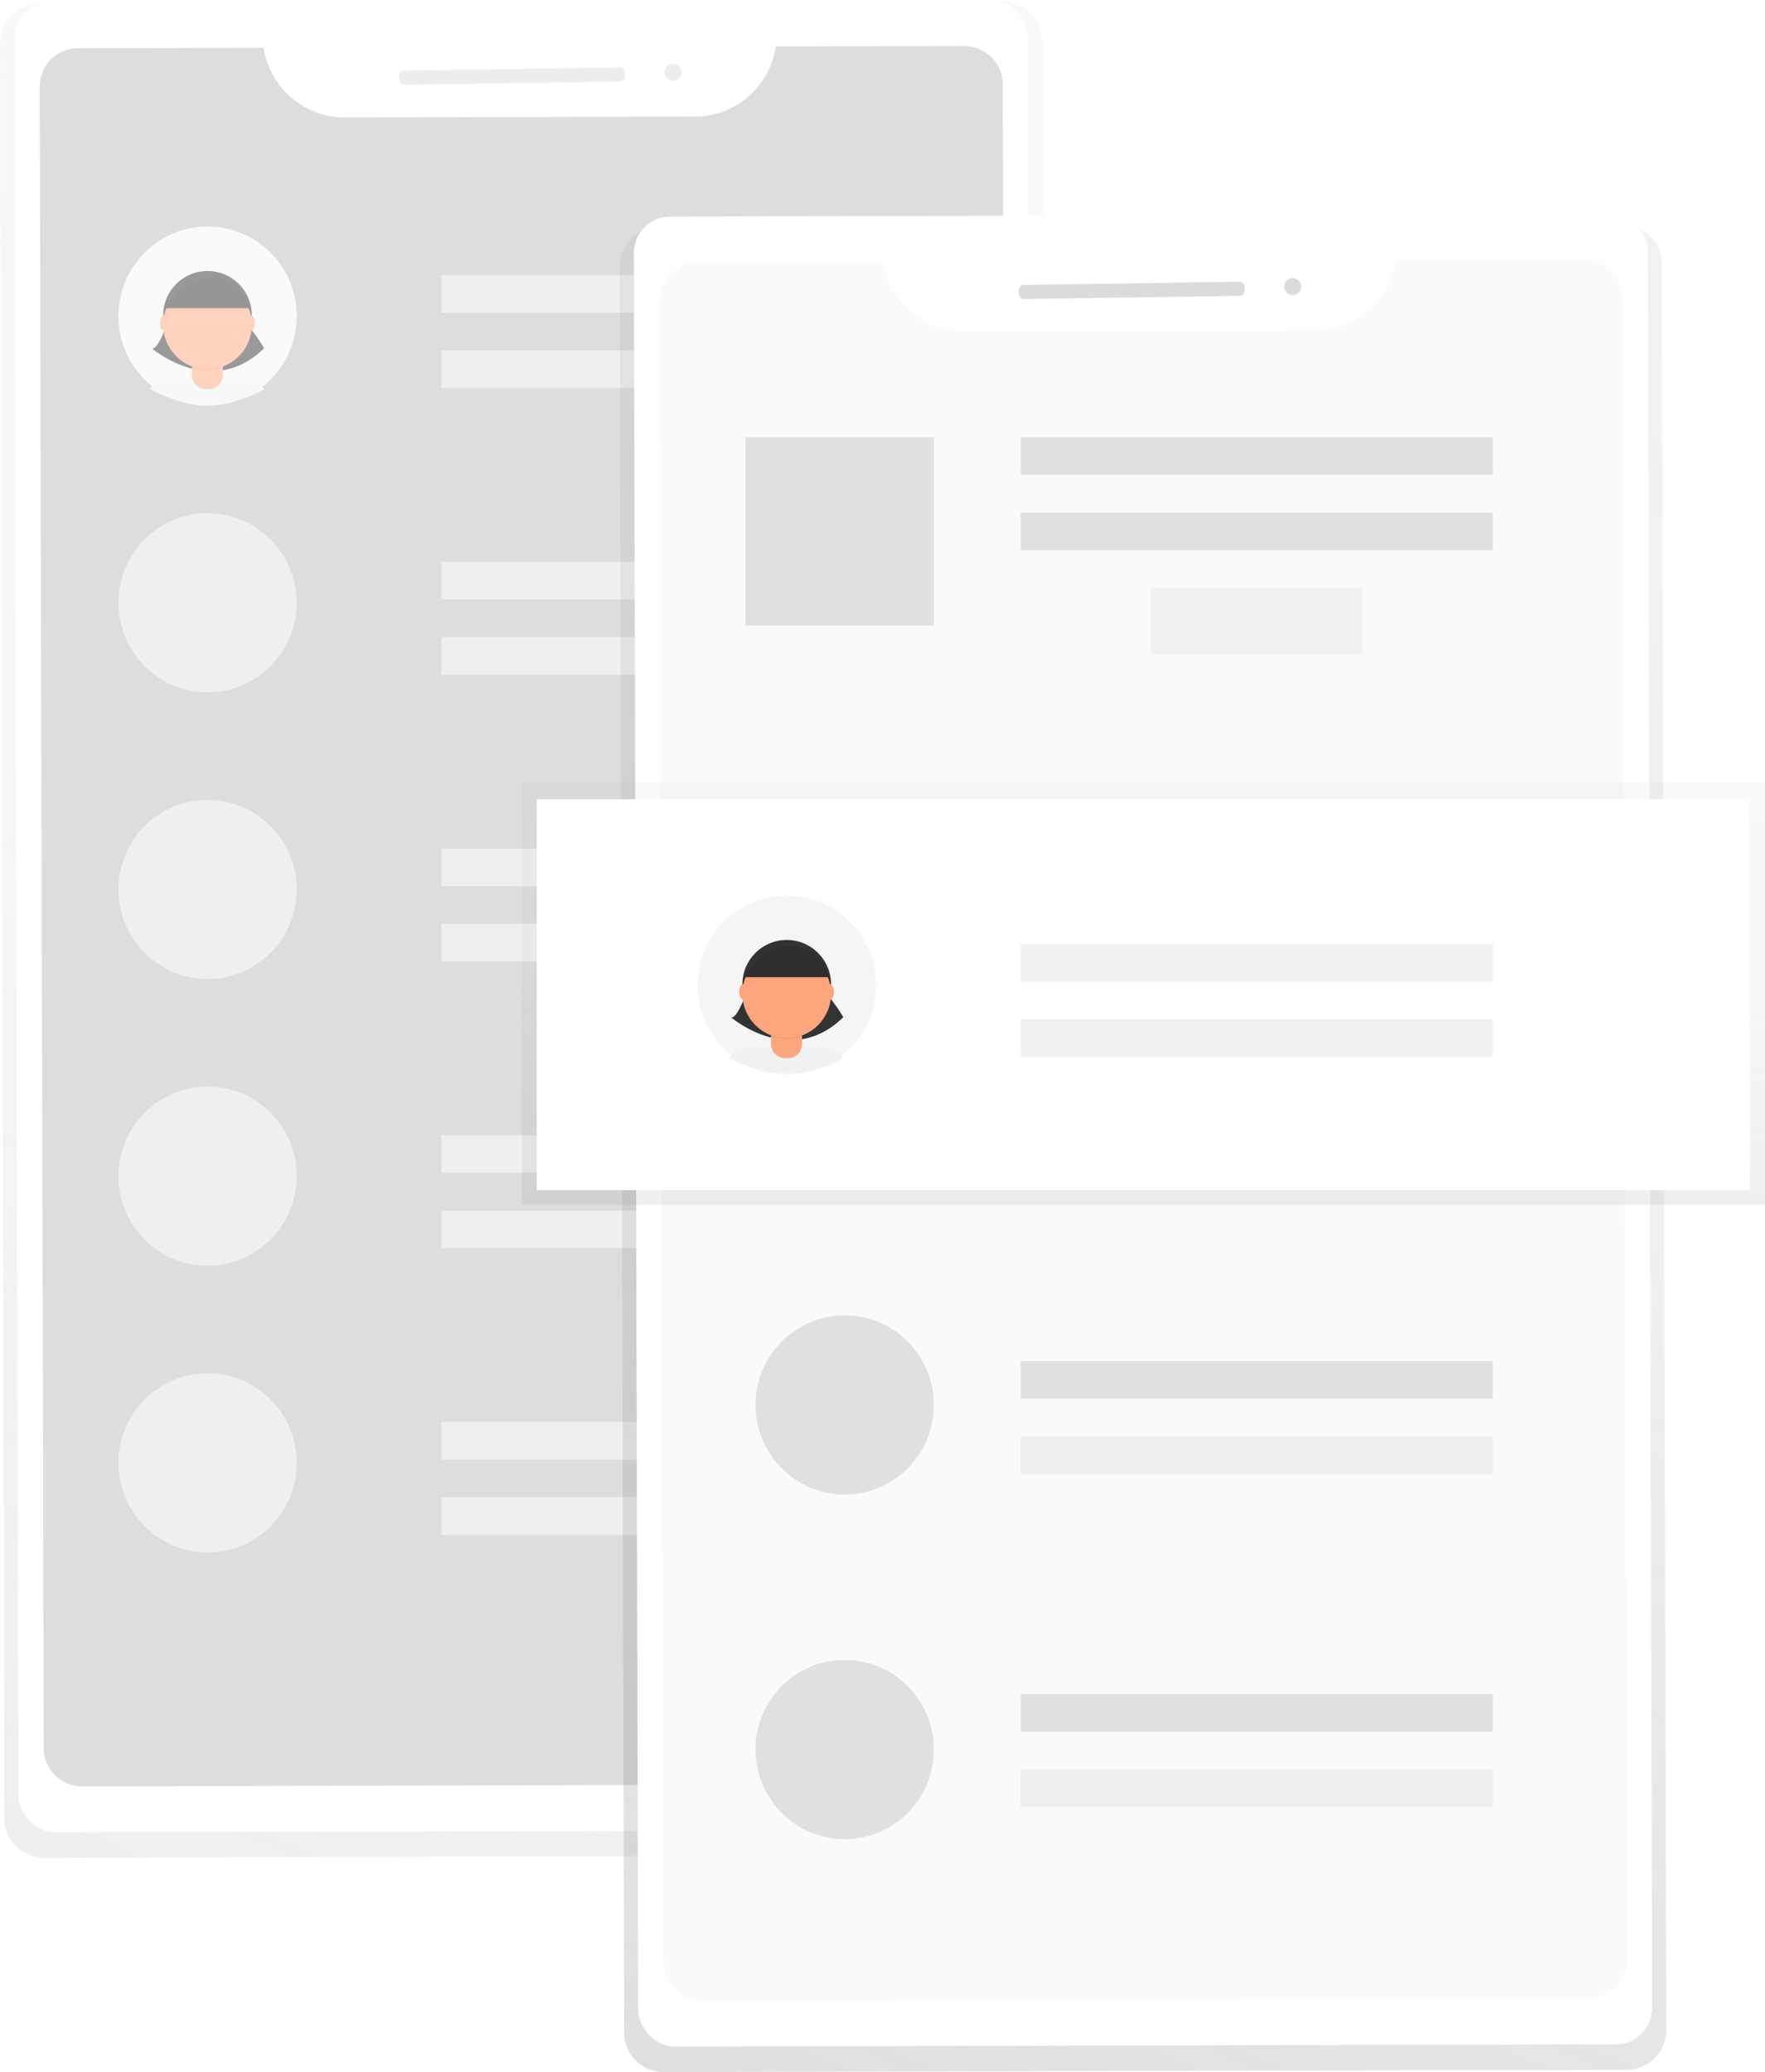 <svg id="174006fb-eaae-4ceb-a44a-e510ad2f60cc" data-name="Layer 1" xmlns="http://www.w3.org/2000/svg" xmlns:xlink="http://www.w3.org/1999/xlink" width="664" height="779.55" viewBox="0 0 664 779.55"><defs><linearGradient id="d9979445-c859-4563-868f-1ee7be59ec9d" x1="324.23" y1="775.01" x2="630.7" y2="51.33" gradientTransform="translate(-13.63 -2.04) rotate(-0.14)" gradientUnits="userSpaceOnUse"><stop offset="0" stop-color="gray" stop-opacity="0.25"/><stop offset="0.54" stop-color="gray" stop-opacity="0.12"/><stop offset="1" stop-color="gray" stop-opacity="0.1"/></linearGradient><linearGradient id="4c4610df-9cbb-435b-8695-e49ccdd3dd10" x1="557.77" y1="856.45" x2="863.06" y2="135.54" xlink:href="#d9979445-c859-4563-868f-1ee7be59ec9d"/><linearGradient id="1e21244c-e8bd-41cb-ba71-2767c5207691" x1="430.18" y1="453.24" x2="430.18" y2="294.18" gradientTransform="matrix(1, 0, 0, 1, 0, 0)" xlink:href="#d9979445-c859-4563-868f-1ee7be59ec9d"/></defs><title>messages1</title><g opacity="0.5"><path d="M645.11,60.78l-362.25.88A14.89,14.89,0,0,0,268,76.57l1.65,667.73a14.89,14.89,0,0,0,14.93,14.85l362.25-.88a14.89,14.89,0,0,0,14.85-14.92L660,75.62A14.89,14.89,0,0,0,645.11,60.78Z" transform="translate(-268 -60.22)" fill="url(#d9979445-c859-4563-868f-1ee7be59ec9d)"/><rect x="274.12" y="60.65" width="381.44" height="688.5" rx="13.64" ry="13.64" transform="translate(-268.98 -59.09) rotate(-0.14)" fill="#fff"/><path d="M645.62,251h0l-.38-159a14.49,14.49,0,0,0-14.52-14.45l-70.85.17a30.92,30.92,0,0,1-30.41,26.38l-131.75.32a30.92,30.92,0,0,1-30.54-26.23l-69.79.17a14.49,14.49,0,0,0-14.45,14.52l.39,160.34,1.13,464.66A14.49,14.49,0,0,0,299,732.3l333.34-.81A14.49,14.49,0,0,0,646.75,717Z" transform="translate(-268 -60.22)" fill="#bbb"/><rect x="418.12" y="86.18" width="85" height="5.31" rx="2" ry="2" transform="translate(-269.28 -53.29) rotate(-0.86)" fill="#dbdbdb"/><circle cx="521.17" cy="87.39" r="3.19" transform="translate(-269.25 -52.38) rotate(-0.86)" fill="#dbdbdb"/><rect x="166.1" y="103.52" width="177.59" height="14.16" fill="#e0e0e0"/><rect x="166.1" y="131.84" width="177.59" height="14.16" fill="#e0e0e0"/><ellipse cx="78.09" cy="118.92" rx="33.54" ry="33.7" fill="#f5f5f5"/><path d="M360.54,202.73H331.45a8.67,8.67,0,0,0-7.08,3.76,43.63,43.63,0,0,0,43,.24A8.66,8.66,0,0,0,360.54,202.73Z" transform="translate(-268 -60.22)" fill="#f1f1f1"/><path d="M331.69,180s-4.26,12.4-6.59,11.24c0,0,22.44,19.38,42.25,0A59.07,59.07,0,0,0,358.82,180Z" transform="translate(-268 -60.22)" fill="#333"/><circle cx="78.07" cy="118.62" r="16.67" fill="#333"/><path d="M72.21,136.73H83.84a0,0,0,0,1,0,0v4.52a5.34,5.34,0,0,1-5.34,5.34h-1a5.34,5.34,0,0,1-5.34-5.34v-4.52A0,0,0,0,1,72.21,136.73Z" opacity="0.1"/><path d="M73.44,136.45h9.18a1.23,1.23,0,0,1,1.23,1.23V141a5.34,5.34,0,0,1-5.34,5.34h-1A5.34,5.34,0,0,1,72.21,141v-3.29A1.23,1.23,0,0,1,73.44,136.45Z" fill="#fda57d"/><path d="M340.24,198.35a16.73,16.73,0,0,0,11.63,0V197H340.24Z" transform="translate(-268 -60.22)" opacity="0.1"/><circle cx="78.07" cy="122.24" r="16.67" fill="#fda57d"/><path d="M330.14,176.13h31.78s-2.71-12.83-14.73-12S330.14,176.13,330.14,176.13Z" transform="translate(-268 -60.22)" fill="#333"/><ellipse cx="61.75" cy="121.53" rx="1.55" ry="2.91" fill="#fda57d"/><ellipse cx="94.31" cy="121.53" rx="1.55" ry="2.91" fill="#fda57d"/><path d="M330.14,176.57h31.78s-2.71-12.83-14.73-12S330.14,176.57,330.14,176.57Z" transform="translate(-268 -60.22)" opacity="0.1"/><rect x="166.1" y="211.38" width="177.59" height="14.16" fill="#e0e0e0"/><rect x="166.1" y="239.7" width="177.59" height="14.16" fill="#e0e0e0"/><ellipse cx="78.09" cy="226.78" rx="33.54" ry="33.7" fill="#e0e0e0"/><rect x="166.1" y="319.24" width="177.59" height="14.16" fill="#e0e0e0"/><rect x="166.1" y="347.56" width="177.59" height="14.16" fill="#e0e0e0"/><ellipse cx="78.09" cy="334.64" rx="33.54" ry="33.7" fill="#e0e0e0"/><rect x="166.1" y="427.1" width="177.59" height="14.16" fill="#e0e0e0"/><rect x="166.1" y="455.42" width="177.59" height="14.16" fill="#e0e0e0"/><ellipse cx="78.09" cy="442.5" rx="33.54" ry="33.7" fill="#e0e0e0"/><rect x="166.1" y="534.96" width="177.59" height="14.16" fill="#e0e0e0"/><rect x="166.1" y="563.28" width="177.59" height="14.16" fill="#e0e0e0"/><ellipse cx="78.09" cy="550.36" rx="33.54" ry="33.7" fill="#e0e0e0"/></g><path d="M878.26,144.67,516,145.55a14.89,14.89,0,0,0-14.85,14.92l1.65,664.46a14.89,14.89,0,0,0,14.93,14.85L880,838.9A14.89,14.89,0,0,0,894.83,824l-1.65-664.46A14.89,14.89,0,0,0,878.26,144.67Z" transform="translate(-268 -60.22)" fill="url(#4c4610df-9cbb-435b-8695-e49ccdd3dd10)"/><rect x="507.27" y="141.27" width="381.44" height="688.5" rx="13.64" ry="13.64" transform="translate(-269.18 -58.52) rotate(-0.14)" fill="#fff"/><path id="9f21819d-df43-48b3-835e-9020276cbed3" data-name="&lt;Path&gt;" d="M878.77,332.71l-.38-160.13a14.49,14.49,0,0,0-14.52-14.45L793,158.3a30.92,30.92,0,0,1-30.41,26.38L630.85,185a30.92,30.92,0,0,1-30.54-26.23l-69.79.17a14.49,14.49,0,0,0-14.45,14.52l.39,160.34" transform="translate(-268 -60.22)" fill="#fafafa"/><path id="c36a71a1-8927-4a8e-aa0b-340c78108d04" data-name="&lt;Path&gt;" d="M516.46,333.81l1.13,464.66a14.49,14.49,0,0,0,14.52,14.45l333.34-.81a14.49,14.49,0,0,0,14.45-14.52l-1.14-466" transform="translate(-268 -60.22)" fill="#fafafa"/><rect x="280.5" y="164.53" width="70.82" height="70.82" fill="#e0e0e0"/><g opacity="0.5"><rect x="196.37" y="294.18" width="467.63" height="159.07" fill="url(#1e21244c-e8bd-41cb-ba71-2767c5207691)"/></g><rect x="201.94" y="300.72" width="456.5" height="147.08" fill="#fff"/><rect x="384" y="355.19" width="177.59" height="14.16" fill="#f1f1f1"/><rect x="384" y="383.52" width="177.59" height="14.16" fill="#f1f1f1"/><rect x="384" y="512.08" width="177.59" height="14.16" fill="#e0e0e0"/><rect x="384" y="540.4" width="177.59" height="14.16" fill="#eee"/><rect x="433.03" y="221.18" width="79.53" height="25.06" fill="#f1f1f1"/><ellipse cx="295.99" cy="370.59" rx="33.54" ry="33.7" fill="#f5f5f5"/><path d="M578.44,454.4H549.34a8.67,8.67,0,0,0-7.08,3.76,43.63,43.63,0,0,0,43,.24A8.66,8.66,0,0,0,578.44,454.4Z" transform="translate(-268 -60.22)" fill="#f1f1f1"/><path d="M549.59,431.68s-4.26,12.4-6.59,11.24c0,0,22.44,19.38,42.25,0a59.07,59.07,0,0,0-8.53-11.24Z" transform="translate(-268 -60.22)" fill="#333"/><circle cx="295.97" cy="370.3" r="16.67" fill="#333"/><path d="M290.11,388.41h11.63a0,0,0,0,1,0,0v4.52a5.34,5.34,0,0,1-5.34,5.34h-1a5.34,5.34,0,0,1-5.34-5.34v-4.52A0,0,0,0,1,290.11,388.41Z" opacity="0.1"/><path d="M291.34,388.13h9.18a1.23,1.23,0,0,1,1.23,1.23v3.29A5.34,5.34,0,0,1,296.4,398h-1a5.34,5.34,0,0,1-5.34-5.34v-3.29a1.23,1.23,0,0,1,1.23-1.23Z" fill="#fda57d"/><path d="M558.13,450a16.73,16.73,0,0,0,11.63,0v-1.43H558.13Z" transform="translate(-268 -60.22)" opacity="0.1"/><circle cx="295.97" cy="373.91" r="16.67" fill="#fda57d"/><path d="M548,427.81h31.78s-2.71-12.83-14.73-12S548,427.81,548,427.81Z" transform="translate(-268 -60.22)" fill="#333"/><ellipse cx="279.65" cy="373.2" rx="1.55" ry="2.91" fill="#fda57d"/><ellipse cx="312.2" cy="373.2" rx="1.55" ry="2.91" fill="#fda57d"/><path d="M548,428.24h31.78s-2.71-12.83-14.73-12S548,428.24,548,428.24Z" transform="translate(-268 -60.22)" opacity="0.1"/><ellipse cx="317.78" cy="528.57" rx="33.54" ry="33.7" fill="#e0e0e0"/><ellipse cx="317.78" cy="658.22" rx="33.54" ry="33.7" fill="#e0e0e0"/><rect x="384" y="637.37" width="177.59" height="14.16" fill="#e0e0e0"/><rect x="384" y="665.69" width="177.59" height="14.16" fill="#eee"/><rect x="384" y="164.53" width="177.59" height="14.16" fill="#e0e0e0"/><rect x="384" y="192.86" width="177.59" height="14.16" fill="#e0e0e0"/><rect x="651.27" y="166.8" width="85" height="5.31" rx="2" ry="2" transform="translate(-270.47 -49.77) rotate(-0.86)" fill="#dbdbdb"/><circle cx="754.32" cy="168.02" r="3.19" transform="translate(-270.44 -48.86) rotate(-0.86)" fill="#dbdbdb"/></svg>